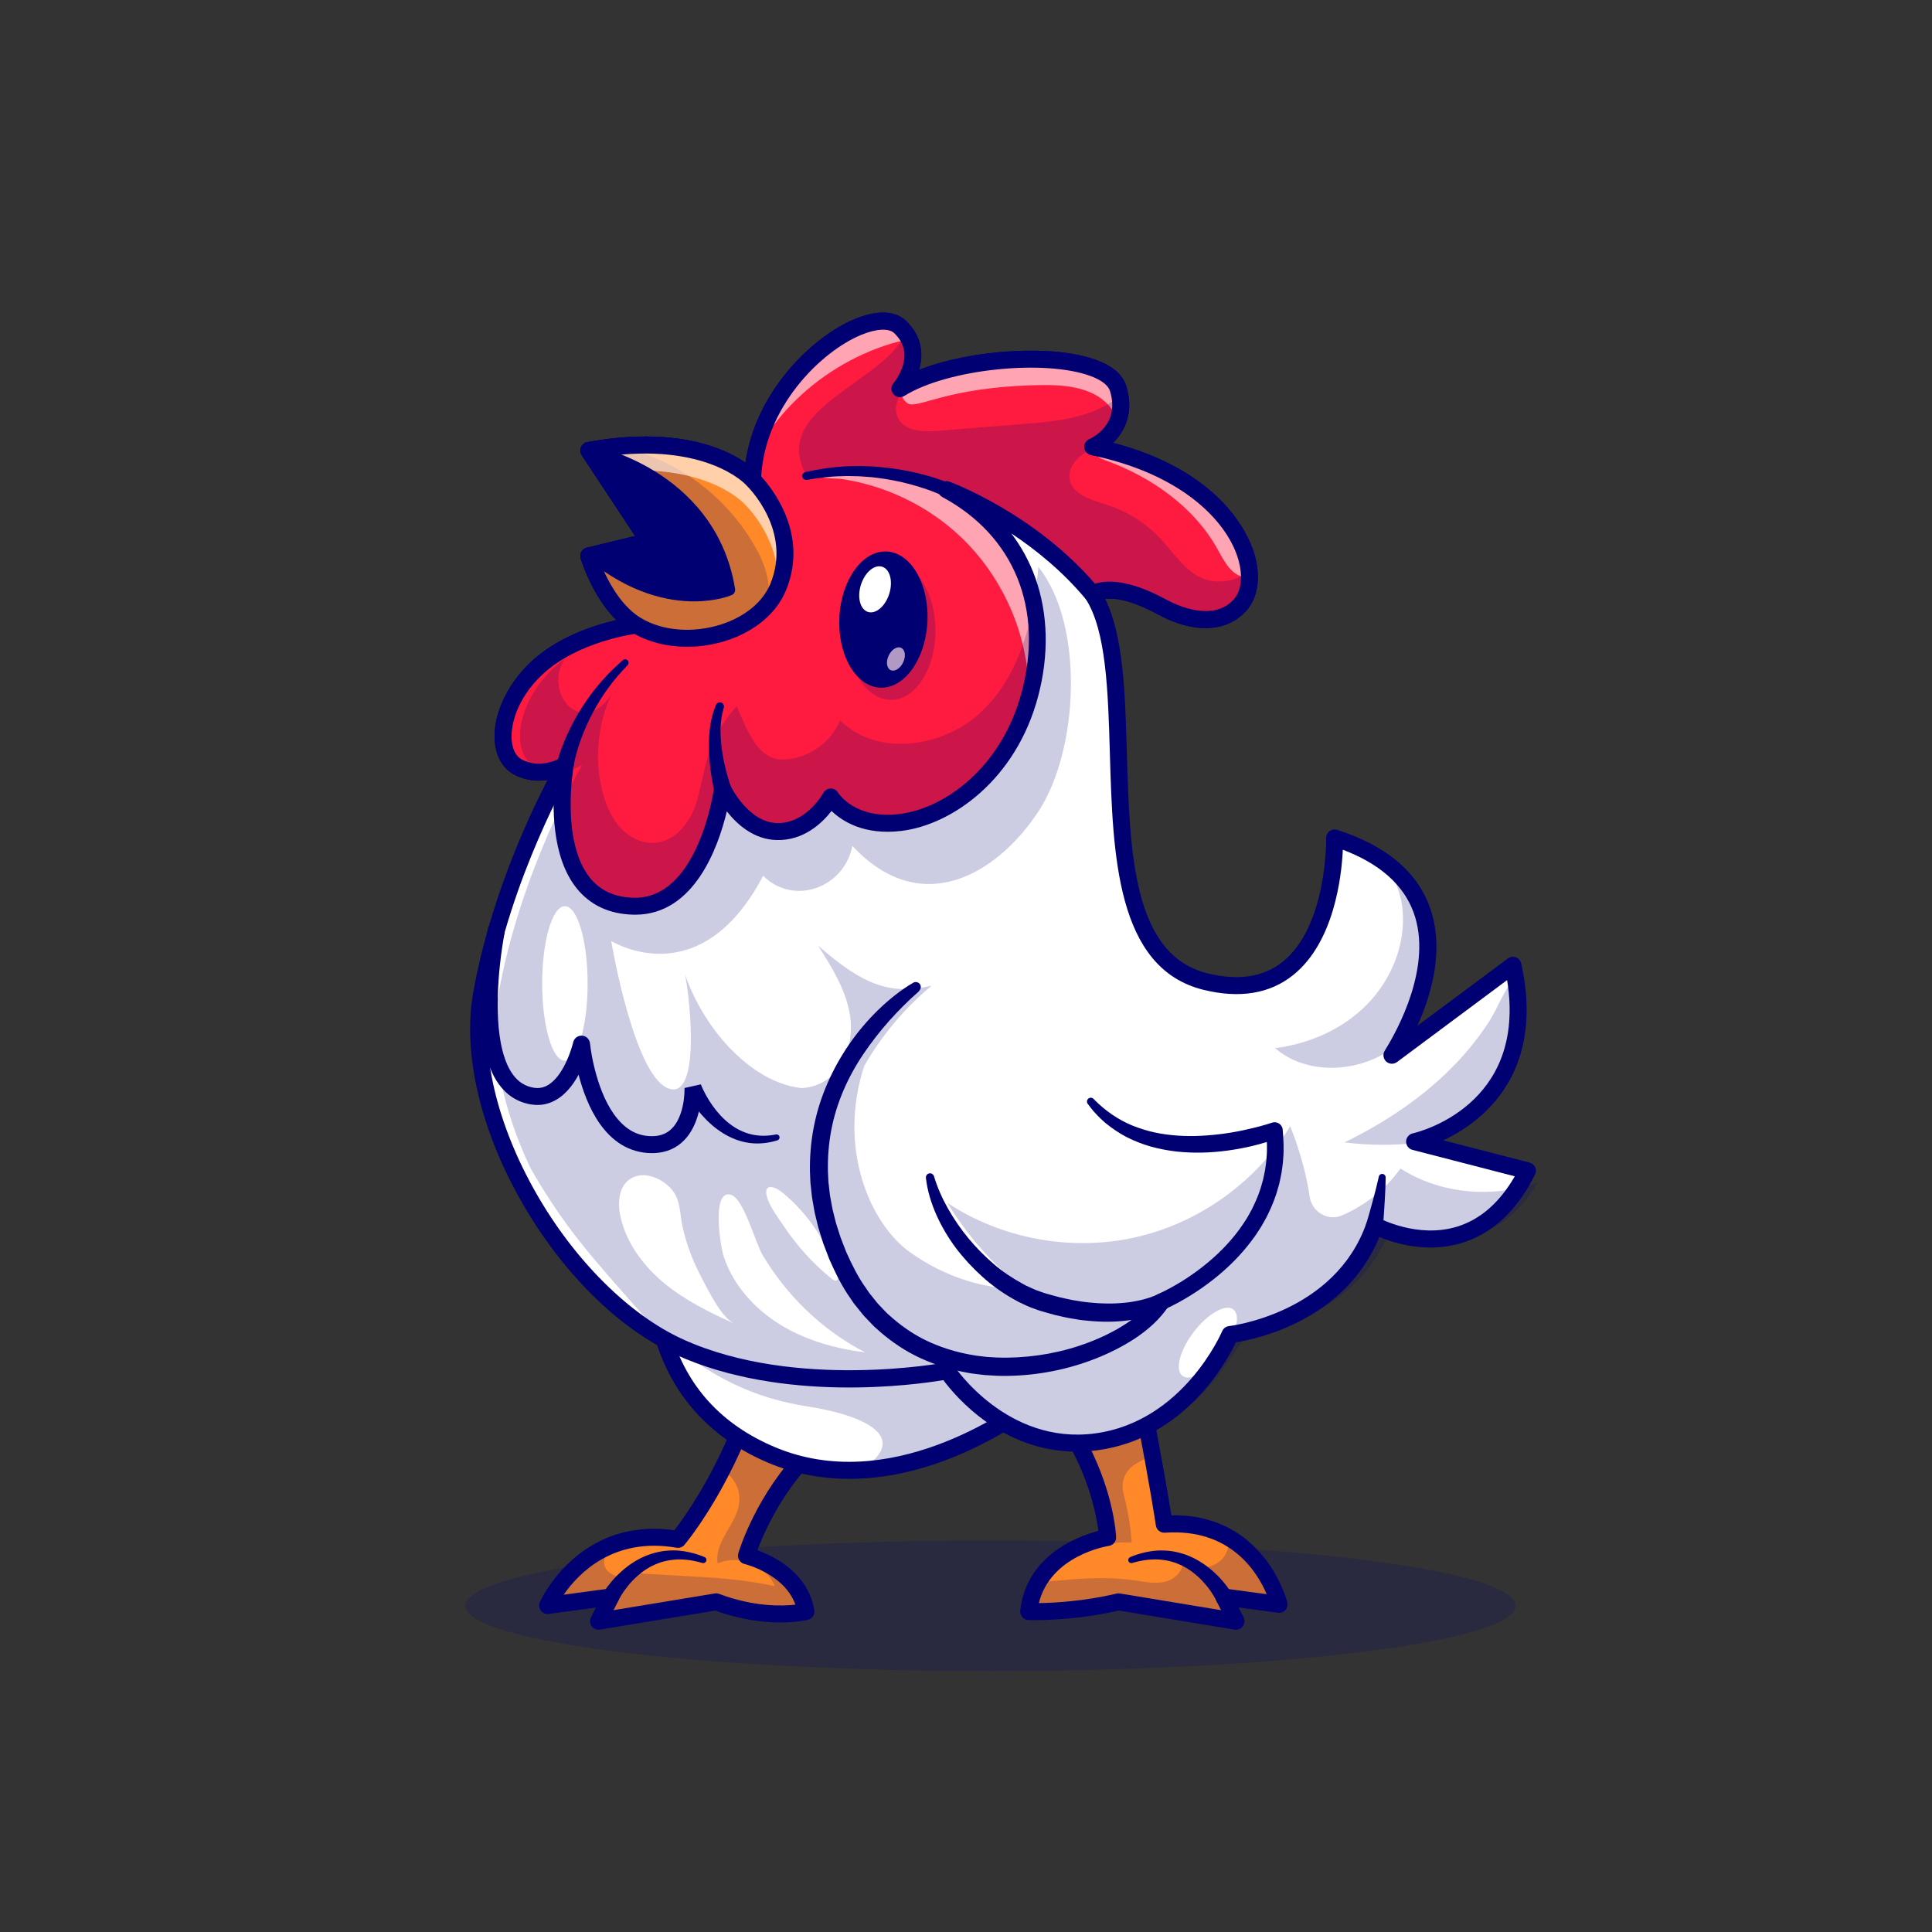 <?xml version="1.0" encoding="utf-8"?>
<!-- Generator: Adobe Illustrator 23.0.3, SVG Export Plug-In . SVG Version: 6.00 Build 0)  -->
<svg version="1.1" id="Layer_1" xmlns="http://www.w3.org/2000/svg" xmlns:xlink="http://www.w3.org/1999/xlink" x="0px" y="0px"
	 viewBox="0 0 4000 4000" style="enable-background:new 0 0 4000 4000;" xml:space="preserve">
<rect x="0" y="0" width="4000" height="4000" fill="#333333" stroke="none"/>
<style type="text/css">
	.st0{opacity:0.2;}
	.st1{fill:#000072;}
	.st2{fill:#FF8928;}
	.st3{fill:#FFFFFF;}
	.st4{fill:#FF1B40;}
	.st5{opacity:0.6;}
	.st6{fill:none;}
	.st7{fill:#B199C5;}
</style>
<g>
	<g>
		<g class="st0">
			<ellipse class="st1" cx="2050.7" cy="3324.6" rx="1087.2" ry="135.2"/>
		</g>
		<g>
			<path class="st2" d="M2534.1,3306.4l25.1,50.2l-243.5-40.1c-98.8,23.4-185.8,20.1-185.8,20.1c14.5-130.6,163.3-153.4,163.3-153.4
				s-4.3-106.3-79.1-225.7l150-60.5c8.5,43.4,15.7,81.6,21.7,114.4c17.4,94.8,24.7,144.4,24.7,144.4c56-4,99.5,8.1,133,27.3
				c83,47.5,105,138.7,105,138.7L2534.1,3306.4z"/>
		</g>
		<g>
			<path class="st2" d="M2534.1,3306.4c0,0-64-123-192.1-76.6"/>
		</g>
		<g class="st0">
			<path class="st1" d="M2534.1,3306.4l25.1,50.2l-243.5-40.1c-98.8,23.4-185.8,20.1-185.8,20.1c14.5-130.6,163.3-153.4,163.3-153.4
				s-4.3-106.3-79.1-225.7l150-60.5c8.5,43.4,15.7,81.6,21.7,114.4c-10.5,6.1-22,12.6-32.7,18.4c-22.2,12-33.6,37.5-27.1,61.9
				c8.8,33.4,14.6,67.6,17.1,102c-68.9-4.5-139.2,27.1-181.7,81.5c62.6-6.2,125.9-12.3,188.1-3.2c21.7,3.2,44.1,8.1,65.1,2.2
				c21.1-5.9,39.8-27.5,33.3-48.5c19.1,31.3,73.4,24.1,89.9-8.6c5.4-10.7,7-22.5,5.7-34.2c83,47.5,105,138.7,105,138.7
				L2534.1,3306.4z"/>
		</g>
		<g>
			<path class="st2" d="M1545.5,3221c0,0,108,25.1,123,115.5c0,0-79.1,20-185.8-20.1l-243.5,40.1l25.1-50.2l-130.5,17.6
				c0,0,39.8-91.7,138.2-127.4c35.8-12.9,79.4-18.5,131.7-9.4c0,0,44.6-52.8,92.1-146.2c16.8-33,34-71.1,49.7-113.6l150,60.5
				C1584.4,3088,1545.5,3221,1545.5,3221z"/>
		</g>
		<g class="st0">
			<path class="st1" d="M1545.5,3221c0,0,108,25.1,123,115.5c0,0-79.1,20-185.8-20.1l-243.5,40.1l25.1-50.2l-130.5,17.6
				c0,0,39.8-91.7,138.2-127.4c-3.3,3.8-6.6,7.8-9.6,11.8c-6.3,8.3-12.2,17.8-11.6,28.1c0.9,14.4,14.9,25.2,29.2,27.4
				c14.2,2.2,28.6-2,42.4-6.3c30.5,1.7,61,3.5,91.6,5.2c63.8,3.6,127.9,7.3,190.2,21.3c-17.9-43.9-75.3-66.7-118.3-46.9
				c-5.9-36.1,21.9-66.3,35.9-96.9c15.5-34,11.6-63.9-15.9-90.4c-3.3-3.2-6.7-6.2-10-9c16.8-33,34-71.1,49.7-113.6l150,60.5
				C1584.4,3088,1545.5,3221,1545.5,3221z"/>
		</g>
		<g>
			<path class="st1" d="M2559.2,3374.2c-0.9,0-1.9-0.1-2.9-0.2l-240.1-39.6c-98.5,22.8-183.4,19.9-187.1,19.7
				c-4.9-0.2-9.5-2.4-12.6-6.1c-3.2-3.7-4.7-8.6-4.2-13.4c12.7-115,120.2-154.2,161.8-165.1c-4.1-32.2-19.5-114-75.1-202.6
				c-2.8-4.4-3.4-9.8-1.8-14.8c1.6-4.9,5.3-8.9,10.1-10.9l149.9-60.5c4.9-2,10.3-1.6,14.9,0.8c4.6,2.5,7.9,6.9,8.9,12.1
				c25.1,127.7,39,211.1,44.2,243.8c2,0,4-0.1,6-0.1c188.3,0,233.6,178.4,234,180.2c1.4,5.6-0.2,11.6-4,15.9
				c-3.9,4.3-9.6,6.4-15.4,5.6l-81.4-11l10.3,20.5c3,5.9,2.3,13-1.6,18.3C2570,3371.6,2564.7,3374.2,2559.2,3374.2z M2315.7,3298.9
				c1,0,1.9,0.1,2.9,0.2l209.5,34.6l-9.7-19.4c-2.9-5.8-2.4-12.8,1.4-18.1c3.8-5.3,10.2-8.1,16.6-7.2l86.1,11.6
				c-19.4-46-75.2-136.9-210.8-127.3c-9.2,0.6-17.3-5.9-18.6-15c-0.1-0.9-12.4-83.8-42.2-237l-111.1,44.8
				c66.2,114.4,70.8,212.1,71,216.4c0.4,8.9-6.1,16.7-14.9,18.1c-5.2,0.8-120.8,20.1-145.1,118.5c30.9-0.5,93.3-3.7,160.8-19.7
				C2312.9,3299,2314.3,3298.9,2315.7,3298.9z"/>
		</g>
		<g>
			<path class="st1" d="M2518.5,3314.5c-0.5-1.2-1.7-3.4-2.6-5.1c-1-1.8-2.1-3.7-3.2-5.5c-2.2-3.7-4.6-7.3-7.1-10.9
				c-5-7.1-10.6-13.9-16.6-20.2c-12-12.6-25.8-23.4-41.3-31.1c-7.8-3.8-15.9-6.9-24.3-9.1c-8.4-2.2-17.1-3.4-25.9-3.9
				c-17.7-0.7-35.7,2-53.2,7.3l0,0c-3.4,1-7.1-0.9-8.1-4.3c-1-3.2,0.7-6.7,3.7-7.9c18-7.5,37.4-12.4,57.5-13.6
				c10.1-0.4,20.2,0,30.3,1.6c10.1,1.7,20,4.3,29.6,7.9c19.2,7.3,36.7,18.4,52.1,31.7c7.7,6.7,14.9,13.9,21.6,21.6
				c3.3,3.9,6.6,7.8,9.6,12c1.5,2.1,3.1,4.2,4.5,6.3c1.5,2.3,2.8,4.2,4.5,7.1l0.2,0.4c4.9,8.4,2,19.2-6.4,24.1
				c-8.4,4.9-19.2,2-24.1-6.4C2519.1,3315.8,2518.8,3315.1,2518.5,3314.5z"/>
		</g>
		<g>
			<path class="st1" d="M1239.2,3374.2c-5.5,0-10.8-2.6-14.1-7.1c-3.9-5.3-4.5-12.4-1.6-18.3l10.3-20.5l-97.6,13.1
				c-6.3,0.9-12.5-1.8-16.4-6.8c-3.8-5.1-4.6-11.8-2.1-17.6c0.8-1.8,79.2-176.9,278.6-148.8c19.7-25.6,83.8-114.3,132.8-247
				c1.6-4.5,5-8.1,9.4-10c4.3-1.9,9.3-2,13.7-0.2l149.9,60.5c5.6,2.3,9.7,7.3,10.7,13.2c1.1,6-1,12.1-5.5,16.1
				c-83.4,75.2-125.1,171-139.2,208.8c34.3,12.3,104.9,46.6,117.8,124c1.5,9-4.2,17.7-13,19.9c-3.4,0.9-83.5,20.4-191.8-19
				l-238.9,39.4C1241.1,3374.1,1240.2,3374.2,1239.2,3374.2z M1264.3,3288.8c5.6,0,11,2.7,14.3,7.4c3.8,5.3,4.3,12.3,1.4,18.1
				l-9.7,19.4l209.6-34.6c3.1-0.5,6.2-0.2,9.1,0.9c71.8,27,130.1,25.5,157.8,22.3c-22.8-63.9-104.4-84-105.3-84.2
				c-4.7-1.1-8.7-4.1-11.2-8.3c-2.4-4.2-3-9.2-1.7-13.8c1.5-5.3,36.9-123.1,135-222.2l-108-43.6
				c-59.8,153.9-135.2,244.3-138.5,248.2c-4,4.8-10.3,7-16.4,6c-130.7-22.6-203.3,53.3-233.7,97.3l95-12.8
				C1262.8,3288.9,1263.6,3288.8,1264.3,3288.8z"/>
		</g>
		<g>
			<path class="st1" d="M1248.8,3298.3c1.7-2.9,3-4.8,4.5-7.1c1.5-2.2,3-4.3,4.5-6.3c3.1-4.1,6.3-8.1,9.6-12
				c6.7-7.7,13.9-14.9,21.6-21.6c15.4-13.3,33-24.5,52.2-31.7c9.6-3.6,19.5-6.2,29.6-7.9c10.1-1.6,20.3-2,30.3-1.6
				c20.1,1.2,39.5,6.2,57.5,13.6c3.3,1.4,4.9,5.2,3.5,8.5c-1.3,3.1-4.7,4.7-7.9,3.8l-0.1,0c-17.5-5.3-35.5-8-53.2-7.3
				c-8.8,0.6-17.5,1.8-25.9,3.9c-8.4,2.3-16.5,5.3-24.3,9.1c-15.5,7.7-29.3,18.5-41.3,31.1c-6,6.3-11.5,13.1-16.6,20.2
				c-2.5,3.6-4.9,7.2-7.1,10.9c-1.1,1.8-2.2,3.7-3.2,5.5c-1,1.7-2.1,3.9-2.6,5.1c-3.8,8.9-14.2,13.1-23.1,9.2
				c-8.9-3.8-13.1-14.2-9.2-23.1c0.3-0.6,0.6-1.2,0.9-1.8L1248.8,3298.3z"/>
		</g>
		<g>
			<path class="st3" d="M2168.1,2882.1c0,0-34.2,29.5-90.6,63.3c-35.4,21.3-79.7,44.3-129.7,62.7c-101.3,37.5-226.2,56.4-349.6,4.6
				c-135.7-56.9-196.6-154.2-223.2-239.7c-28.6-91.6-17.8-169.5-17.8-169.5l145.6-3.3l345.6-7.8l63.7-1.5l52.8,60.1L2168.1,2882.1z"
				/>
		</g>
		<g>
			<path class="st1" d="M1758.8,3061.8c-58.8,0-115-10.9-167.3-32.9c-151.7-63.7-212.1-176.7-236-260.2
				c-25.8-90.1-16-164.5-15.6-167.6c1.2-8.5,8.4-15,17-15.2l554.8-12.6c5.1-0.3,10.2,2.1,13.6,6l256,291.2c3.1,3.5,4.7,8.1,4.3,12.8
				c-0.3,4.7-2.5,9-6.1,12.1c-3,2.6-75.4,64.4-183.9,112.3C1914.2,3043.7,1834.3,3061.8,1758.8,3061.8z M1373.4,2620.6
				c-1.4,25.1-1.5,79,16.1,139.6c32,110.2,104.5,189.6,215.5,236.2c233.7,98.1,477.7-70.6,537.7-116.6l-238.5-271.2L1373.4,2620.6z"
				/>
		</g>
		<g>
			<path class="st3" d="M3162.4,2423.9c-4.2,8.4-8.6,16.5-13.1,24c-114.8,193.7-303.3,89-303.3,89
				c-60.9,176.2-244.3,217-289.3,224.5c-6.4,1.1-10.1,1.5-10.1,1.5s-81,195.8-276.8,222.2c-33.7,4.5-64.9,3.2-93.5-2.2
				c-37.5-7.1-70.5-21-98.8-37.6c-75.5-44.3-116.5-107.2-116.5-107.2s-148.7,28.6-320,10.7c-77.1-8.1-158.8-25.7-233.6-59.6
				c-10.8-4.9-21.7-10.4-32.4-16.3c-125.3-69.2-240.5-204.8-311.3-353.5c-57.8-121.1-86.2-251-66.8-360.9
				c44.6-253.2,170.4-469.6,173.2-474.5l-0.2,0.1l-0.4,0.2c-1.3,0.8-4.2,2.3-8.4,4.2l-0.3,0.1c-16.5,7.3-52.5,18.5-88.5-0.9
				c-49-26.4-41.5-128.1,37.6-203.4c8-7.6,16.5-14.6,25.3-21c78.4-57.2,181.8-69.4,181.8-69.4c-67.8-41.4-97.9-143.1-97.9-143.1
				l6.2-1.5l118-28.6l-124.3-188.3c248.6-45.2,338.9,60.2,338.9,60.2c7.6-218.4,244.8-372.8,305.1-316.3c60.2,56.5,0,128.1,0,128.1
				c120.5-75.3,425.5-86.6,451.9,0c26.4,86.6-52.7,120.5-52.7,120.5c293.7,60.3,364.7,261,305,327.6
				c-40.5,45.2-107.7,33.3-161.9,3.7c-105.4-57.4-143.1-26.4-143.1-26.4c116.8,180.8-41.4,734.4,233.5,802.2
				c274.9,67.8,267.4-297.5,267.4-297.5c39.3,11.5,71.1,26.2,96.7,43.4c162.9,109,72.1,313.8,35.1,383.1
				c-7.6,14.2-12.9,22.7-13.2,23.5l250.4-186.4c1.9,8.6,3.6,16.9,4.9,25.1c47.8,283.2-208.3,340.1-208.3,340.1l9.1,2.3
				L3162.4,2423.9z"/>
		</g>
		<g>
			<path class="st1" d="M2228.9,3005.4c-154,0-250-113.4-275.8-148c-59.2,9.9-332.6,47.7-552.9-52.2
				c-119.5-54.2-236.4-169.9-320.6-317.5c-85.5-149.9-122-307.5-99.9-432.2c33.9-192.4,114.9-365.3,153.8-440.5
				c-20.2,3-44.7,1.8-69.5-11.6c-21.2-11.4-35-33.5-38.9-62.1c-7.3-54,21.3-120.5,72.7-169.5c55.5-52.9,132.4-77.4,178.3-88
				c-50.2-50-72.7-124.1-73.8-127.8c-1.4-4.6-0.8-9.6,1.6-13.7c2.4-4.2,6.4-7.2,11.1-8.3l100-24.2l-110.5-167.4
				c-3.3-4.9-3.8-11.2-1.5-16.6c2.3-5.4,7.2-9.3,13-10.4c182-33.1,283,12.1,327.5,42.5c21-149,140.9-262.1,226.2-297.3
				c45.7-18.9,83.2-17.8,105.5,3.1c34.5,32.4,36.8,70.4,27.9,101.9c108.1-42,277.8-53.6,367.9-19.8c33.4,12.5,53.9,30.6,60.9,53.7
				c16.5,54.1-2.9,93.3-27.2,117.4c219.2,57.3,277.6,184.9,290.6,224.4c16.1,48.8,10.6,94.9-14.8,123.2c-40.5,45.2-109,48-183.4,7.4
				c-57.1-31.1-91.4-34.1-109-32c37.9,76.3,41.4,195.1,45,320.3c6,205,12.2,416.9,167,455c63.7,15.7,115.9,7.7,155.3-23.7
				c92.8-74.1,90.4-254.5,90.3-256.3c-0.1-5.7,2.5-11.1,7.1-14.4c4.5-3.4,10.5-4.4,15.9-2.6c99.8,32,164.1,85.3,191,158.4
				c31.7,86.1,5.1,180.2-25.2,247.3l187.4-139.5c4.8-3.6,11-4.4,16.6-2.4c5.6,2.1,9.7,6.8,11,12.7c36.9,165.9-24.1,262.3-81.7,313.9
				c-27.1,24.3-55.8,41.1-79.7,52.3l178.7,46.1c5.1,1.3,9.4,4.9,11.6,9.7c2.2,4.8,2.1,10.4-0.3,15.1
				c-37.1,74.3-87.8,121.8-150.5,141.3c-72.2,22.4-140.2,1-171.8-12.1c-70.5,171.9-251.6,210.9-297.1,218.1
				c-19.4,40.9-105.7,199.2-286.5,223.5C2257.3,3004.5,2242.8,3005.4,2228.9,3005.4z M1961,2820.6c5.9,0,11.4,2.9,14.7,8
				c1.1,1.6,109.6,163.6,291.7,139.1c183.2-24.7,262.1-209.7,262.9-211.5c2.5-5.9,8-10.1,14.4-10.7c2.2-0.2,219.6-26,284.7-214.2
				c1.7-4.9,5.5-8.8,10.3-10.7c4.8-1.8,10.3-1.5,14.8,1c0.8,0.4,80.5,43.5,162.9,17.8c47.7-14.8,87.6-49.8,118.8-104l-211.8-54.7
				c-7.9-2-13.3-9.2-13.2-17.3c0.1-8.1,5.8-15.1,13.8-16.9c10-2.3,237.6-56.8,195.3-317.3l-228,169.7c-6.5,4.8-15.4,4.6-21.6-0.5
				c-6.2-5.1-8.2-13.8-4.8-21.1c0.2-0.4,1-1.9,2.4-4.2c24-38.7,99.1-173.5,58.2-284.5c-21-57-70.2-100.5-146.3-129.3
				c-2.7,56.1-18.1,191.6-102.9,259.5c-48.3,38.7-110.8,48.9-185.7,30.5c-180.7-44.6-187.6-280.2-193.7-488.1
				c-3.8-131.2-7.5-255.2-50.3-321.6c-4.8-7.5-3.3-17.4,3.6-23.1c4.8-3.9,50.1-36.8,162.7,24.5c22.1,12.1,97.7,47.7,140.4,0
				c16.9-18.8,19.7-52,7.6-88.7c-25.3-76.6-118.2-172-303.1-210c-7.5-1.5-13.2-7.8-14-15.4c-0.8-7.6,3.5-14.9,10.6-17.9
				c6.5-2.9,63.8-30.3,42.8-99.2c-4.6-15.1-24.1-25.2-39.6-31c-95.7-35.8-297.8-14.5-386.1,40.8c-7.3,4.6-16.9,3.1-22.6-3.4
				c-5.7-6.5-5.7-16.2-0.2-22.8c5-6,47.8-60.4,1.4-103.9c-11.1-10.4-37.2-9-68,3.8c-83,34.3-202.3,150.2-207.5,300.4
				c-0.2,7.2-4.9,13.6-11.8,16c-6.9,2.4-14.4,0.3-19.2-5.2c-0.8-0.9-81.8-89.6-295.9-58.7l109.3,165.6c3.2,4.8,3.8,10.8,1.7,16.1
				c-2.1,5.3-6.7,9.3-12.2,10.6l-105.3,25.5c11.5,29.4,39,88.1,84,115.6c6.4,3.9,9.6,11.4,8,18.8c-1.6,7.3-7.7,12.8-15.1,13.7
				c-1.2,0.1-123.3,15.4-197.1,85.7c-52.9,50.4-66.5,106.6-62.1,139.3c1.6,12.2,6.5,28.2,20.7,35.8c28.8,15.5,58.1,6.9,73.1,0.3
				c0.2-0.1,0.4-0.2,0.5-0.2c3.5-1.5,5.7-2.8,6.3-3.2c0,0,0.5-0.3,0.5-0.3c0.3-0.2,0.6-0.3,0.9-0.5c6.9-3.5,15.5-2,20.8,3.6
				c5.3,5.7,6.4,14.1,2.5,20.8c-5.2,9.1-127.7,222.6-171.1,468.7c-20.6,116.8,14.3,265.7,95.9,408.6
				c79.4,139.3,193.3,252.5,304.6,302.9c232.9,105.5,539.9,48.3,543,47.7C1958.8,2820.7,1959.9,2820.6,1961,2820.6z"/>
		</g>
		<g>
			<path class="st3" d="M1897,2043.6c0,0-308.8,207.1-161.9,557.4c146.9,350.2,583.7,229.7,670.3,94.1c0,0,259.9-109.2,233.5-354
				c0,0-252.3,94.1-380.4-60.3"/>
		</g>
		<g>
			<path class="st1" d="M1902.8,2052.2c-21.6,18.7-42.5,39.8-61.8,61.3c-19.2,21.8-37.2,44.6-53.3,68.6
				c-32.3,47.8-56,101.3-66.6,157.5c-5.4,28.1-7.6,56.7-7,85.2l1,21.4l2.4,21.3c0.6,7.1,2.2,14.2,3.4,21.2
				c1.3,7.1,2.4,14.2,4.3,21.1l5.2,20.9c2,6.9,4.3,13.7,6.5,20.6l3.3,10.3l3.9,10.1l7.8,20.2c11.8,26.1,24.3,52.1,41,75l5.9,8.8
				l6.6,8.3c4.5,5.4,8.6,11.2,13.4,16.4l14.6,15.4c2.3,2.7,5.1,4.9,7.7,7.2l7.9,7c21.4,18.3,44.9,34.2,70.5,46.3
				c25.6,12,52.7,20.9,80.5,26.6c7,1.2,13.9,2.9,21,3.8l21.3,2.6l21.4,1.3c7.1,0.4,14.3,0.2,21.5,0.3c57.3-0.7,115.1-11,168.9-31.6
				c26.9-10.2,52.8-22.8,76.6-38.3c23.7-15.4,45.3-34,60-55.6l0.3-0.4c1.9-2.8,4.6-4.9,7.5-6.1l0,0c7.5-3.3,16-7.6,23.9-11.9
				c8-4.3,15.9-9,23.7-13.7c15.5-9.6,30.5-20.1,44.8-31.4c28.6-22.5,54.6-48.4,75.7-77.5c5.4-7.2,10.2-14.8,15-22.3
				c4.4-7.8,9-15.5,12.8-23.6c7.8-16,14.5-32.7,18.9-49.9l1.8-6.4c0.5-2.2,0.9-4.3,1.4-6.5l2.7-13.1c1.1-8.8,2.8-17.6,3.1-26.5
				c1.7-17.8,0.6-35.7-0.8-53.5l23.1,14.3l0,0c-8.9,3.4-17,6.1-25.5,8.6c-8.5,2.5-16.9,4.8-25.5,6.9c-17.1,4.1-34.4,7.3-51.9,9.7
				c-34.9,4.8-70.5,5.8-106,2c-17.7-2.1-35.3-5.4-52.6-10.1c-17.2-5-34.1-11.4-50.1-19.6c-16-8.2-30.9-18.4-44.7-29.7l-9.9-9
				c-3.3-3-6.2-6.4-9.3-9.6c-6.4-6.2-11.4-13.6-16.9-20.5c-2.7-3.4-2.2-8.4,1.2-11.1c3.2-2.6,7.8-2.3,10.6,0.6l0.4,0.4
				c23.1,23.7,50.1,42.5,80,54.8c15,5.9,30.4,10.9,46.2,14.3c15.8,3.4,32,5.5,48.2,6.6c32.5,2.2,65.4,0,98-4.5
				c16.3-2.3,32.5-5.4,48.6-9.2c8.1-1.8,16.1-3.8,24-5.9c7.8-2.2,16.1-4.5,23.2-6.9l0,0l0.6-0.2c8.7-3.2,18.4,1.4,21.6,10.1
				c0.5,1.4,0.8,2.9,0.9,4.4c1.6,19.8,2.8,39.8,1,59.7c-0.4,10-2.2,19.9-3.5,29.8c-0.9,4.9-2,9.8-3,14.7c-0.5,2.4-1,4.9-1.6,7.3
				l-2,7.2c-5.1,19.4-12.5,38.1-21.3,56c-4.3,9-9.3,17.6-14.3,26.2c-5.4,8.4-10.6,16.8-16.6,24.7c-23.3,32.1-51.5,60.1-82.2,84.3
				c-15.4,12.1-31.4,23.3-48,33.6c-8.4,5.1-16.8,10.1-25.4,14.7c-8.8,4.7-17.1,9-26.9,13.3l0,0l7.8-6.6
				c-18.7,28.2-43.3,49.4-69.4,66.9c-26.3,17.3-54.3,31.2-83.2,42.5c-28.9,11.3-58.8,19.9-89.2,25.8c-30.4,5.9-61.4,9.2-92.5,9.5
				c-7.8-0.1-15.6,0.2-23.3-0.3l-23.3-1.4l-23.3-2.8c-7.8-0.9-15.4-2.7-23.1-4.1c-30.7-6.3-60.8-16-89.4-29.4
				c-28.6-13.5-55.1-31.2-79.1-51.7l-8.9-7.9c-2.9-2.6-6-5.1-8.6-8.1l-16.3-17.1c-5.4-5.8-10-12.2-15-18.2l-7.4-9.2l-6.6-9.8
				c-18.3-25.6-31.9-53.9-44.4-82.3l-8.3-21.7l-4.1-10.8l-3.5-11.1c-2.3-7.4-4.7-14.8-6.8-22.2l-5.5-22.6c-2-7.5-3.2-15.2-4.5-22.9
				c-1.2-7.7-3-15.3-3.6-23.1l-2.5-23.2l-1-23.4c-0.5-31.2,2.1-62.5,8.2-93.1c12-61.4,38.2-119.3,73.1-170.3
				c17.6-25.4,37.6-49.1,59.6-70.6c22.3-21.4,45.7-40.8,73-56.7c4.9-2.9,11.3-1.2,14.2,3.7c2.6,4.4,1.5,9.8-2.2,13L1902.8,2052.2z"
				/>
		</g>
		<g>
			<path class="st1" d="M2414.3,2710.2c-4.3,2.4-7.1,3.7-10.5,5.3c-3.3,1.4-6.6,2.8-9.9,4.1c-6.6,2.5-13.2,4.5-19.8,6.5
				c-6.7,1.6-13.3,3.4-20.1,4.6l-10.1,1.9l-10.1,1.3c-27,3.5-54.1,3.2-80.8,0.6c-6.6-0.8-13.4-1.1-19.9-2.3l-19.8-3.3
				c-6.6-1.1-13-2.8-19.5-4.2c-6.5-1.5-13-2.8-19.3-4.8l-19.1-5.5c-3.2-0.8-6.4-2-9.6-3.2l-9.7-3.6c-6.6-2.2-12.6-5.3-18.9-8.2
				l-9.3-4.4l-8.9-5c-23.7-13.2-45.7-29-65.5-47c-19.9-17.9-38.1-37.6-54.2-58.8c-16-21.3-29.6-44.4-40.6-68.8
				c-10.7-24.4-18.8-50.2-21.7-76.8c-0.5-4.7,2.9-8.9,7.6-9.4c4.1-0.4,7.9,2.2,9.1,6l0,0.1c7.2,23.8,17.3,46.4,29.5,67.8
				c12.2,21.4,26.2,41.8,41.9,60.8c15.8,18.9,33,36.6,51.6,52.5c18.5,16.1,38.9,29.7,60,41.2l7.9,4.3l8.2,3.7
				c5.5,2.4,10.8,5.1,16.5,6.9l8.4,3c2.8,1,5.6,2,8.6,2.8l17.9,5c5.9,1.8,12,3.1,18,4.4c6,1.3,12,2.8,18.1,3.9l18.2,3
				c6.1,1.1,12.2,1.4,18.2,2.2c24.3,2.5,48.8,2.8,72.7,0.3l9-1l8.9-1.5c6-0.8,11.7-2.4,17.5-3.6c5.7-1.6,11.4-3.1,16.9-5
				c2.8-0.9,5.4-2,8-3c2.4-1,5.4-2.3,6.8-3l1.1-0.6c8.6-4.4,19.2-0.9,23.6,7.7C2425.5,2695.4,2422.4,2705.6,2414.3,2710.2z"/>
		</g>
		<g>
			<path class="st1" d="M1044.8,1930.6c-4,21.3-7.2,43.7-9.6,65.7c-2.4,22.1-4,44.3-4.6,66.4c-0.6,22.1-0.1,44.1,1.9,65.7
				c2.1,21.6,5.8,42.9,12.5,62.5c6.6,19.5,16.6,37.2,30.6,48.3c7,5.5,14.9,9.4,23.6,11.6c9.2,2.4,16.8,2.5,24.6,0.4
				c15.3-4.1,29.2-18.6,39.6-35.9c5.3-8.7,9.8-18.1,13.7-27.9c2-4.9,3.8-9.9,5.4-14.9c1.6-4.9,3.2-10.3,4.3-14.8
				c2.3-9.5,11.8-15.3,21.3-13c7.4,1.8,12.6,8.1,13.4,15.3c0.9,8.1,2.3,17.2,3.8,25.7c1.6,8.7,3.4,17.3,5.6,25.9
				c4.2,17.1,9.5,34,16,50c6.5,16.1,14.4,31.4,24,45c9.6,13.5,21,25.3,34.1,33.3c13.1,8.1,27.9,12.3,43.4,12.4
				c15.4,0.3,29-3.8,39.4-12.8c21.2-18,29.7-55.2,29.5-86.9l33.7-7.6c1.2,3.2,3.1,7.4,4.8,11.1c1.8,3.8,3.8,7.6,5.9,11.4
				c4.1,7.5,8.7,14.8,13.7,21.8c9.9,14,21.5,26.8,34.9,37.1c13.3,10.4,28.5,18.2,45,22.1c16.5,4,34,3.8,51.2,0.3l0,0
				c3.4-0.7,6.7,1.5,7.4,4.9c0.6,3.2-1.3,6.3-4.3,7.2c-18.2,5.7-38,8.1-57.6,5.5c-19.6-2.5-38.6-10-55.3-20.4
				c-16.8-10.4-31.5-23.7-44.4-38.4c-6.4-7.3-12.4-15-18-23c-2.8-4-5.5-8.1-8-12.3c-2.6-4.3-4.9-8.2-7.5-13.4l0,0l33.7-7.7
				c0.1,5.9-0.1,10.4-0.4,15.6c-0.3,5-0.8,10-1.5,14.9c-1.4,9.9-3.4,19.8-6.4,29.7c-3,9.8-7,19.6-12.4,29
				c-5.4,9.4-12.4,18.3-21.1,25.8c-8.7,7.5-19.1,13.3-30,16.7c-10.9,3.5-22.1,4.7-32.8,4.5c-21.2-0.2-43.1-6.3-61.3-17.6
				c-18.3-11.2-32.9-26.6-44.5-42.9c-11.6-16.5-20.6-34.1-27.9-52.1c-7.3-18-13-36.3-17.6-54.9c-2.3-9.3-4.3-18.6-6-28
				c-1.7-9.5-3.2-18.6-4.3-28.8l34.6,2.3c-1.6,6.6-3.3,12-5.2,17.9c-1.9,5.7-4,11.4-6.2,17c-4.5,11.2-9.8,22.3-16.3,33
				c-6.5,10.7-14.1,21.1-23.9,30.3c-9.7,9.2-22,17.3-36.3,21.3c-14.1,4.2-30,3.2-42.6-0.2c-13.3-3.2-26.1-9.6-36.9-18.1
				c-10.7-8.6-19.5-19.1-26.2-30.1c-6.8-11-11.8-22.6-15.9-34.3c-8-23.4-11.9-47-14.2-70.5c-2.3-23.5-2.7-46.8-2.1-70
				c0.6-23.2,2.3-46.3,4.8-69.2c2.5-23,5.7-45.6,10.1-68.8c1.8-9.5,11-15.8,20.5-14s15.8,11,14,20.5v0L1044.8,1930.6z"/>
		</g>
		<g>
			<path class="st4" d="M2586.8,1194.2c0.1,23.8-6.7,44.2-19.4,58.5c-40.5,45.2-107.7,33.3-161.9,3.7
				c-105.4-57.4-143.1-26.4-143.1-26.4c-124.2-150.1-297.7-214.5-303-216.5c11.6,6.2,22.6,12.8,32.9,19.7
				c146.9,97.2,178.8,257.9,140.2,403.9c-41.4,156.3-161.9,252.3-267.4,265.5c-105.4,13.2-145-52.7-145-52.7s-39.5,73.5-111.7,71.6
				c-72.2-1.9-112.4-88.5-112.4-88.5s-32.1,247.8-185.4,243.1c-192.1-5.9-140.4-292.1-140.4-292.1l-0.1,0.1l-0.2,0.1l-0.4,0.2
				l-8.4,4.2l-0.3,0.1c-16.5,7.3-52.5,18.5-88.5-0.9c-49-26.4-41.5-128.1,37.6-203.4c79.1-75.3,207.1-90.4,207.1-90.4
				c-67.8-41.4-97.9-143.1-97.9-143.1l6.2-1.5l118-28.6l-124.3-188.3c248.6-45.2,338.9,60.2,338.9,60.2c0.6-19.4,3.2-38.3,7.2-56.5
				c41.1-187.6,242.9-311.4,297.9-259.9c4.9,4.6,9,9.3,12.4,14.1c2.7,3.8,5,7.6,6.9,11.4c10.4,21.4,8.6,43.1,2.9,61
				c-6.2,19.4-16.6,34.3-20.6,39.5c-1,1.3-1.6,2.1-1.6,2.1c0.5-0.3,1.1-0.6,1.6-0.9c2.6-1.6,5.3-3.2,8.1-4.7
				c126.4-70.2,416.5-78.7,442.2,5.7c1.6,5.3,2.8,10.4,3.7,15.3c3.6,20.2,1.1,37.1-4.3,51.1c-14.8,38.1-52.1,54.1-52.1,54.1
				c1.9,0.4,3.8,0.8,5.6,1.2c0.1,0,0.2,0.1,0.2,0.1c217.5,46.5,310.7,170.5,318.1,257.2C2586.6,1187.1,2586.8,1190.7,2586.8,1194.2z
				"/>
		</g>
		<g class="st5">
			<path class="st3" d="M1988.5,1111.1c83.7,79.3,135.3,191.4,141.2,306.5c18.6-56.3,12.2-117.7,0.5-175.8
				c-10.5-52.1-25.7-104.5-56.7-147.7c-42.7-59.7-112.4-96.3-184.3-111.2c-64-13.2-138.5-15.1-202.6-1.7
				c2.5,10.5,45.5,8.9,56.2,10.5c22.1,3.4,44,8.4,65.3,14.9c43.2,13.2,84.4,32.7,122,57.9
				C1950.8,1078.3,1970.4,1093.9,1988.5,1111.1z"/>
		</g>
		<g class="st5">
			<path class="st3" d="M2586.8,1194.2c-3,0.6-6,0.7-9.1,0.5c-27.4-2.2-42.6-31.6-55.9-55.8c-49.1-89.4-138.4-151.7-234.4-186.3
				c-8.8-3.2-19-7.7-20.6-16.9c-0.6-3.8-0.2-6.9,1.1-9.4c0.1,0,0.2,0.1,0.2,0.1c217.5,46.5,310.7,170.5,318.1,257.2
				C2586.6,1187.1,2586.8,1190.7,2586.8,1194.2z"/>
		</g>
		<g class="st5">
			<path class="st3" d="M2314.4,871c-7.7-22.8-26.3-43.1-48.2-54.4c-34.1-17.6-73.9-20-112.2-19.3c-198.6,3.3-255.3,52.3-276,37.1
				c-9.6-7-13.6-18.7-13.2-30.8c2.6-1.6,5.3-3.2,8.1-4.7c126.4-70.2,416.5-78.7,442.2,5.7c1.6,5.3,2.8,10.4,3.7,15.3
				C2322.3,840.1,2319.9,857,2314.4,871z"/>
		</g>
		<g class="st5">
			<path class="st3" d="M1882.4,702c-18.9,4.4-34.3,8.4-38.4,9.7c-77.7,23.9-149.1,67.7-205.7,126.1c-14.2,14.6-27.5,30.2-39.7,46.7
				c-11.2,15.2-19.9,38.7-33,51.6c-0.1,0.1-0.2,0.2-0.2,0.2c41.1-187.6,242.9-311.4,297.9-259.9c4.9,4.6,9,9.3,12.4,14.1
				C1878.3,694.4,1880.6,698.2,1882.4,702z"/>
		</g>
		<g class="st0">
			<ellipse class="st1" cx="1844.7" cy="1305.7" rx="92.1" ry="143.3"/>
		</g>
		<g class="st0">
			<path class="st1" d="M2567.4,1252.7c-40.5,45.2-107.7,33.3-161.9,3.7c-105.4-57.4-143.1-26.4-143.1-26.4
				c-124.2-150.1-297.7-214.5-303-216.5c11.6,6.2,22.6,12.8,32.9,19.7c-102.3-43-214.8-61.9-325.5-54.1
				c-67.3-133.8,156.8-184,208.9-288.6c38.4,53.6-12.4,113.9-12.4,113.9c3.1-1.9,6.3-3.9,9.7-5.7c-12,21.1-23.7,43.4-14.7,64.7
				c12.2,29,51.8,31.2,83.2,28.6c58.2-4.7,116.5-9.3,174.8-14c45.8-3.6,92.1-7.4,135.7-22.3c24-8.2,47.2-20.2,66.9-36.1
				c13.2,75.3-56.4,105.2-56.4,105.2c2,0.4,3.9,0.8,5.9,1.2c-10.1,4.7-20,9.7-28.9,16.3c-15.3,11.5-27.7,29.8-25,48.7
				c4.6,32.7,44.8,43.8,76.3,53.8c43,13.6,82.4,38.6,113,71.6c27.3,29.4,49.7,66.4,86.9,81.3c31.4,12.6,68.2,5.4,95.8-14.5
				C2588.8,1211.9,2582,1236.4,2567.4,1252.7z"/>
		</g>
		<g>
			<path class="st1" d="M1315,1893.8c-1.7,0-3.3,0-5-0.1c-48.9-1.5-87.8-19.7-115.7-54.1c-53.6-66.1-50.7-174.9-45.5-228
				c-22.2,6.1-53.3,8.7-84.9-8.3c-21.2-11.4-35-33.5-38.9-62.1c-7.3-54,21.3-120.5,72.7-169.5c55.5-52.9,132.4-77.4,178.3-88
				c-50.2-50-72.7-124.1-73.8-127.8c-1.4-4.6-0.8-9.6,1.6-13.7c2.4-4.2,6.4-7.2,11.1-8.3l100-24.2l-110.5-167.4
				c-3.3-4.9-3.8-11.2-1.5-16.6c2.3-5.4,7.2-9.3,13-10.4c182-33.1,283,12.1,327.5,42.5c21-149,140.9-262.1,226.2-297.3
				c45.7-18.9,83.2-17.8,105.5,3.1c34.5,32.4,36.8,70.4,27.9,101.9c108.1-42,277.8-53.6,367.9-19.8c33.4,12.5,53.9,30.6,60.9,53.7
				c16.5,54.1-2.9,93.3-27.2,117.4c219.2,57.3,277.6,184.9,290.6,224.4c16.1,48.8,10.6,94.9-14.8,123.2l0,0
				c-40.5,45.2-109.1,48-183.4,7.5c-86-46.8-120.3-30-123.8-27.9c-3.5,3.2-7.6,4.5-12.4,4.2c-4.9-0.3-8.9-3.1-12.1-6.9
				c-48.4-58.4-104.6-103.6-154.9-136.9c21.1,27.9,37.8,58.7,49.7,91.9c26.6,74.7,28.6,159.5,5.8,245.5
				c-45.8,172.8-178.4,265.5-282.2,278.4c-77.6,9.7-123.3-19.8-145.5-41.2c-19,24.5-57.3,61.8-113.8,60.2
				c-47.3-1.2-81.8-32.4-103-59.4C1487.1,1753.9,1437.5,1893.8,1315,1893.8z M1170.2,1566.6c2.8,0,5.7,0.7,8.3,2.1
				c6.7,3.6,10.4,11.1,9,18.6c-0.3,1.5-27,154.9,34.2,230.4c21.4,26.4,50.7,39.8,89.4,41c135.4,4.1,167.1-225.5,167.4-227.8
				c1-7.8,7-13.9,14.8-15.1c7.7-1.2,15.3,2.9,18.6,10c0.3,0.7,36.6,76.8,96.9,78.3c0.7,0,1.5,0,2.2,0c58.9,0,93.3-61.8,93.6-62.4
				c3-5.5,8.8-9,15.1-9.2c6.5-0.1,12.2,3.1,15.4,8.5c1.4,2.2,35.9,55.8,127.7,44.3c92.5-11.6,210.9-95.5,252.6-252.6
				c45.8-172.7-15.7-323.6-164.4-403.6c-8.1-4.4-11.5-14.3-7.7-22.7c3.8-8.4,13.4-12.5,22.1-9.3c7.3,2.7,176.4,66.4,301.7,211.4
				c22-7.2,67.9-10.4,146.8,32.5c22.1,12.1,97.7,47.7,140.4,0c0,0,0,0,0,0c16.9-18.8,19.7-52,7.6-88.7
				c-25.3-76.6-118.2-172-303.1-210c-7.5-1.5-13.2-7.8-14-15.4c-0.8-7.6,3.5-14.9,10.6-17.9c6.5-2.9,63.8-30.3,42.8-99.2
				c-4.6-15.1-24.1-25.2-39.6-31c-95.7-35.8-297.8-14.5-386.1,40.8c-7.3,4.6-16.9,3.1-22.6-3.4c-5.7-6.5-5.7-16.2-0.2-22.8
				c5-6,47.8-60.4,1.4-103.9c-11.1-10.4-37.2-9-68,3.8c-83,34.3-202.3,150.2-207.5,300.4c-0.2,7.2-4.9,13.6-11.8,16
				c-6.9,2.4-14.4,0.3-19.2-5.2c-0.7-0.9-81.8-89.6-295.9-58.7l109.3,165.6c3.2,4.8,3.8,10.8,1.7,16.1c-2.1,5.3-6.7,9.3-12.2,10.6
				l-105.3,25.5c11.5,29.4,39,88.1,84,115.6c6.4,3.9,9.6,11.4,8,18.8c-1.6,7.3-7.7,12.8-15.1,13.7c-1.2,0.1-123.3,15.4-197.1,85.7
				c-52.9,50.4-66.5,106.6-62.1,139.3c1.6,12.2,6.5,28.2,20.7,35.8c28.8,15.5,58.1,6.9,73.1,0.3c0,0,0.1,0,0.1,0l7.5-3.7
				c0.3-0.2,0.6-0.3,0.8-0.4C1164.6,1567.2,1167.4,1566.6,1170.2,1566.6z"/>
		</g>
		<g>
			<path class="st1" d="M1952.9,1026.8c-4.8-2.3-10.4-4.7-15.9-6.9c-5.5-2.3-11.1-4.2-16.7-6.3c-11.3-3.9-22.8-7.5-34.4-10.6
				c-23.2-6.3-46.9-11-70.8-13.8l-9-1.1l-9-0.7c-6-0.4-12-1-18-1.3c-12-0.2-24.1-0.9-36.2-0.2c-24.2,0.3-48.1,3.6-72,7.6l-0.4,0.1
				c-4.5,0.7-8.8-2.3-9.5-6.8c-0.7-4.4,2.2-8.6,6.5-9.5c24.5-5.2,49.4-9.7,74.5-11.1c12.5-1.2,25.1-1.1,37.7-1.4
				c6.3,0,12.6,0.4,18.9,0.6l9.4,0.4l9.4,0.8c25.1,1.9,50.1,5.7,74.8,11.2c12.3,2.8,24.6,6,36.7,9.6c12.3,3.8,23.9,7.7,36.5,13
				c7.5,3.2,10.9,11.8,7.8,19.2c-3.2,7.5-11.8,10.9-19.2,7.8c-0.2-0.1-0.3-0.1-0.5-0.2L1952.9,1026.8z"/>
		</g>
		<g>
			<path class="st1" d="M1479.2,1638.3c-2-7.9-3.4-15-4.7-22.5c-1.3-7.4-2.5-14.8-3.4-22.2c-1.9-14.9-3.2-29.8-3.4-44.8
				c-0.2-15,0.4-30.2,2.6-45.2c2.3-15.1,6-30,12.1-44.3c1.9-4.4,6.9-6.4,11.3-4.6c4.1,1.7,6.1,6.3,4.9,10.4l-0.1,0.4
				c-4,12.9-5.9,26.4-6.6,40.1c-0.5,13.7,0.4,27.6,2,41.4c1.7,13.8,4.3,27.6,7.5,41.1c1.6,6.8,3.4,13.6,5.3,20.2
				c1.9,6.6,4.1,13.5,6.2,19.5l0.1,0.2c3.3,9.1-1.4,19.2-10.5,22.6s-19.2-1.4-22.6-10.5C1479.5,1639.5,1479.3,1638.9,1479.2,1638.3z
				"/>
		</g>
		<g>
			<path class="st1" d="M1152.8,1581c0.8-3.3,1.4-5.8,2.2-8.5c0.8-2.7,1.6-5.3,2.4-7.9c1.6-5.3,3.5-10.3,5.3-15.5
				c3.8-10.1,7.9-20.1,12.4-29.9c9-19.6,19.2-38.5,30.9-56.4c11.6-17.9,24.3-35.2,38.4-51.1c13.7-16.3,29.3-30.9,45-44.9
				c3-2.6,7.5-2.4,10.1,0.6c2.5,2.8,2.4,7-0.1,9.7l-0.2,0.3c-14.1,14.8-27.7,30-39.5,46.6c-12.2,16.3-22.8,33.7-32.3,51.5
				c-9.6,17.8-17.7,36.3-24.6,55.2c-3.5,9.4-6.4,19-9.2,28.6c-1.2,4.8-2.6,9.6-3.6,14.4c-0.6,2.4-1.1,4.8-1.5,7.2
				c-0.5,2.3-0.9,4.9-1.2,6.7l0,0.2c-1.4,9.6-10.3,16.3-19.9,14.9c-9.6-1.4-16.3-10.3-14.9-19.9
				C1152.6,1582,1152.7,1581.5,1152.8,1581z"/>
		</g>
		<g>
			<path class="st1" d="M2828.8,2533.7c4.7-16.1,9.3-32.4,13.7-48.6c4.4-16.3,8.6-32.6,12.2-48.9l0-0.1c0.8-3.9,4.6-6.3,8.5-5.5
				c3.4,0.7,5.7,3.7,5.6,7c-0.1,17.2-1,34.3-2,51.3c-1,17.1-2.2,34-3.5,51.1c-0.8,9.7-9.3,17-19,16.2c-9.7-0.8-17-9.3-16.2-19
				c0.1-1.2,0.3-2.4,0.6-3.5L2828.8,2533.7z"/>
		</g>
		<g>
			<path class="st2" d="M1610.8,1216.3c-6.5,15.5-15.9,29.5-27.5,41.9c-62,66-186.9,84.5-266.2,35.9
				c-67.8-41.4-97.9-143.1-97.9-143.1l6.2-1.5l118-28.6l-124.3-188.3c22.6-4.1,43.8-7,63.8-8.7c200.4-18.2,275.1,69,275.1,69
				S1662.3,1093.3,1610.8,1216.3z"/>
		</g>
		<g class="st0">
			<path class="st1" d="M1585,1254.1c-0.6,1.4-1.2,2.8-1.8,4.2c-62,66-186.9,84.5-266.2,35.9c-67.8-41.4-97.9-143.1-97.9-143.1
				l6.2-1.5l118-28.6l-124.3-188.3c22.6-4.1,43.8-7,63.8-8.7c14.8,3.8,29.1,8.2,41.8,12.4c27.3,9,53.8,20.7,78.7,34.9
				c67.5,38.5,124.1,95.8,161.8,163.8C1585.5,1171.3,1600.5,1215.4,1585,1254.1z"/>
		</g>
		<g class="st5">
			<path class="st3" d="M1610.8,1216.3c-0.7,1.7-1.5,3.3-2.2,5c12.9-100.4-65.6-176.1-65.6-176.1s-79.3-92.6-293.8-67l-30.1-45.6
				c248.6-45.2,338.9,60.2,338.9,60.2S1662.3,1093.3,1610.8,1216.3z"/>
		</g>
		<g>
			<path class="st1" d="M1422.6,1339.1c-42.1,0-82.5-10.2-114.8-30c-72.7-44.4-104.2-148.7-105.6-153.1c-1.4-4.6-0.8-9.6,1.6-13.7
				c2.4-4.2,6.4-7.2,11.1-8.3l100-24.2l-110.5-167.4c-3.3-4.9-3.8-11.2-1.5-16.6c2.3-5.4,7.2-9.3,13-10.4
				c247.9-45.1,345.5,55.1,354.8,65.4c9.4,9.3,110.3,113.1,56.2,242.4l0,0c-19.5,46.6-64.2,84.2-122.8,103.1
				C1477.5,1334.8,1449.8,1339.1,1422.6,1339.1z M1242.2,1163.5c11.5,29.4,39,88.1,84,115.6c44.6,27.3,108.6,32.5,167.2,13.6
				c48.8-15.8,85.6-46.1,101.2-83.2c0,0,0,0,0,0c46.1-110.2-44.8-200.3-48.7-204.1c-0.4-0.4-0.8-0.8-1.1-1.2
				c-0.8-0.9-81.8-89.6-295.9-58.7l109.3,165.6c3.2,4.8,3.8,10.8,1.7,16.1c-2.1,5.3-6.7,9.3-12.2,10.6L1242.2,1163.5z"/>
		</g>
		<g>
			<path class="st1" d="M1436.8,1245.1c-54.5,0-132.7-16.5-218.8-86.5c-3.5-2.8-5-7.3-4-11.7c1-4.3,4.3-7.8,8.7-8.8l101.8-24.7
				l-115.1-174.4c-2.6-3.9-2.6-9,0-12.9c2.6-3.9,7.3-5.9,11.9-5.1c2.7,0.5,66,12.5,135,55.1c64.1,39.5,144.8,113.8,165.6,243.3
				c0.9,5.3-2,10.5-7,12.6C1512.4,1233.2,1483.1,1245.1,1436.8,1245.1z M1251.9,1155.1c118.5,86.5,216.1,67.2,245.3,58.4
				c-33.3-175.9-186.7-241.6-251.3-261.7l107.4,162.7c2.1,3.2,2.5,7.2,1.1,10.7c-1.4,3.6-4.4,6.2-8.1,7.1L1251.9,1155.1z"/>
		</g>
		<g>
			<path class="st1" d="M1510.4,1221.3c0,0-129.4,54.7-285-71.8l118-28.6l-124.3-188.3C1219.2,932.6,1471.5,979.1,1510.4,1221.3z"/>
		</g>
		<g>
			<path class="st6" d="M1244.6,1411.3c-3.7,9.4-8.6,18.9-14.4,27.7C1234.5,1429.5,1239.3,1420.2,1244.6,1411.3z"/>
		</g>
		<g>
			<path class="st6" d="M1409.6,2166.2c3.8,4,6.4,8.6,7.8,13.4C1414.7,2175.1,1412.1,2170.7,1409.6,2166.2z"/>
		</g>
		<g class="st0">
			<path class="st1" d="M2928.9,2363.6l9.1,2.3c-51.3,5.9-103.2,5.7-154.4-0.7c83.5-40.8,162.2-92.8,226.9-159.5
				c26.4-27.1,50.3-56.7,71.1-88.4c19-29,30.8-65.4,53.5-91.6c0.7-0.8,1.3-1.5,2.1-2.3C3185,2306.8,2928.9,2363.6,2928.9,2363.6z"/>
		</g>
		<g class="st0">
			<path class="st1" d="M2895.1,2161.2c-6,4.9-12.4,9.5-18.9,13.9c-70.6,46.6-172.2,50.1-236.3-5c70.9-9,139.9-39.2,190-90.1
				c50.1-50.8,80-122.8,74.1-194c-3.6-44.2-21.3-76-44.1-107.8C3022.8,1887.2,2932,2092,2895.1,2161.2z"/>
		</g>
		<g>
			<path class="st6" d="M1885.4,763c-6.2,19.4-16.6,34.3-20.6,39.5c0.5-9,3.5-18,8.4-25.4C1876.5,772.1,1880.7,767.4,1885.4,763z"/>
		</g>
		<g class="st0">
			<path class="st1" d="M2899.5,2419.2c-30.1,42.5-72.4,76-120.1,96.8c-0.2,0.1-0.4,0.2-0.6,0.3c-29.5,12.7-62.7-7-67.3-38.8
				c-7-48.3-21.4-97.9-40.2-145.8c-70.4,115.6-189.2,200.7-321.3,230.2c-132.1,29.5-275.7,3.1-388.7-71.5
				c41.7,67.9,95.1,128.5,157.2,178.3c-40.3,0.6-80.2-5.6-118.4-17.8c-41.5-13.1-81-33.2-116.5-58.6
				c-82.5-59.1-150-215.7-94.3-385.4c36.3-63.2,83.8-119.9,139.8-166.4c-87.3,21.9-146.3-4.4-235.4-82.8
				c28.5,44.9,57.7,91.5,66.1,144.1c8.3,52.5-9.7,113.2-56.4,138.8c-13.4,7.3-28.1,11.2-43.1,12.2
				c-99.3-9.8-200.1-114.3-242.8-236.9c8.2,27.8,35.1,248.7-27.1,239.3c-75.6-11.5-125-307.1-125-307.1s183.2,115.5,314.6-134.9
				c63.4,62.9,167.6,25.1,184.7-61.8c142.9,152.8,298.9,58.2,384-69.4c85.1-127.6,97-388.6,1.1-508.3
				c-9.1,108.7-37.8,222.3-116.1,298.2c-78.2,76-217.2,96.5-294.3,19.5c-19.3,47.3-68.5,80.7-119.6,81.1
				c-51,0.5-74.3-63.4-94.4-110.3c-68.2,74-66,147.9-85.4,204.6c-19.7,57.9-70.3,96.4-125.4,69.7c-36-17.5-56.5-56.6-66.7-95.3
				c-17.7-66.8-11.1-139.5,17.4-202.4c-13.6,20.7-32.7,37-56.6,36.4c-41.3-1-63.2-55.5-48.2-94c2.6-6.6,5.9-12.5,9.8-17.9
				c-8.8,6.4-17.3,13.4-25.3,21c-79.1,75.3-86.6,177-37.6,203.4c36,19.4,71.9,8.2,88.5,0.9l0.3-0.1c4.3-1.9,7.1-3.5,8.4-4.2l0.4-0.2
				l0.2-0.1c-2.8,4.9-128.5,221.3-173.2,474.5c-19.4,109.8,9,239.7,66.8,360.9c70.1,121.9,126,182.7,222.6,292.3
				c128.4,145.7,258.8,185.9,349,199.9c119.3,18.5,218.5,64,111.2,132.6c171.2,0.2,295.6-77.6,331-98.9
				c28.2,16.5,61.3,30.5,98.8,37.6c261.7-7.9,302.2-129.1,370.3-220c3.9-1.6,7.6-3.4,11.2-5.2c-0.4,1.2-0.8,2.5-1.2,3.7
				c45-7.4,228.4-48.3,289.3-224.5c0,0,188.5,104.6,303.3-89C3091.6,2481.4,2982.9,2472.7,2899.5,2419.2z M1169.5,2196.1
				c-26,0-47-71.6-47-160c0-88.3,21-159.9,47-159.9s47.1,71.6,47.1,159.9C1216.6,2124.5,1195.6,2196.1,1169.5,2196.1z
				 M1732.9,2650.6c-3.1,2.3-7.4-0.2-10.4-2.6c-38.3-30.9-71.7-67.6-99-108.4c-12-18-31.3-42.6-36.2-64c-6-26.4,17-19.4,32.9-6.4
				c53.6,44.3,93.7,104.6,114,171.2C1735.2,2643.9,1735.9,2648.5,1732.9,2650.6z M1375.1,2656.6c-43.2-35.7-78.6-83.3-90.6-138.1
				c-6-27.4-3.9-60.7,19-76.9c29.5-20.7,73-0.2,91.4,26.5c14.3,20.6,12.7,46.6,17.9,70.4c8.3,38,22.6,75,41,109.2
				c13,24.4,40.1,80.8,66.6,92.6C1469.2,2717.5,1418.3,2692.3,1375.1,2656.6z M1615.2,2742.4c-53-32.6-97.2-81.7-116.8-140.8
				c-7.1-21.4-25.7-140.4,15.1-127.9c26.4,8.1,50.9,100.4,65.1,124.3c50.6,85.2,124.6,156.6,212.7,202
				C1729.5,2792.2,1668.1,2775,1615.2,2742.4z M2529.9,2802.2c-29.1,37.9-65.7,58.7-81.8,46.3c-16.1-12.4-5.5-53.1,23.6-91.1
				c29.1-37.9,65.8-58.7,81.8-46.3C2569.6,2723.5,2559.1,2764.2,2529.9,2802.2z"/>
		</g>
		<g>
			<g>
				<g>
					<g>
						<path class="st1" d="M1828.6,1141.9c50.5-3.7,91.6,56.3,91.8,134.1c0.2,77.8-40.6,143.9-91.1,147.6
							c-50.5,3.7-91.6-56.3-91.8-134.1C1737.3,1211.7,1778.1,1145.6,1828.6,1141.9z"/>
					</g>
				</g>
			</g>
			<g>
				<g>
					<g>
						<path class="st3" d="M1829.3,1174.5c15.3,7.6,19.9,34.3,10.2,59.5c-9.7,25.2-30,39.4-45.3,31.8c-15.3-7.6-19.9-34.3-10.2-59.5
							C1793.7,1181.1,1813.9,1166.8,1829.3,1174.5z"/>
					</g>
				</g>
			</g>
			<g>
				<g>
					<g>
						<path class="st7" d="M1868.4,1343c7,6.2,6.7,20.8-0.8,32.6c-7.5,11.8-19.2,16.3-26.2,10.1c-7-6.2-6.7-20.8,0.8-32.6
							C1849.6,1341.3,1861.3,1336.8,1868.4,1343z"/>
					</g>
				</g>
			</g>
		</g>
	</g>
</g>
</svg>
